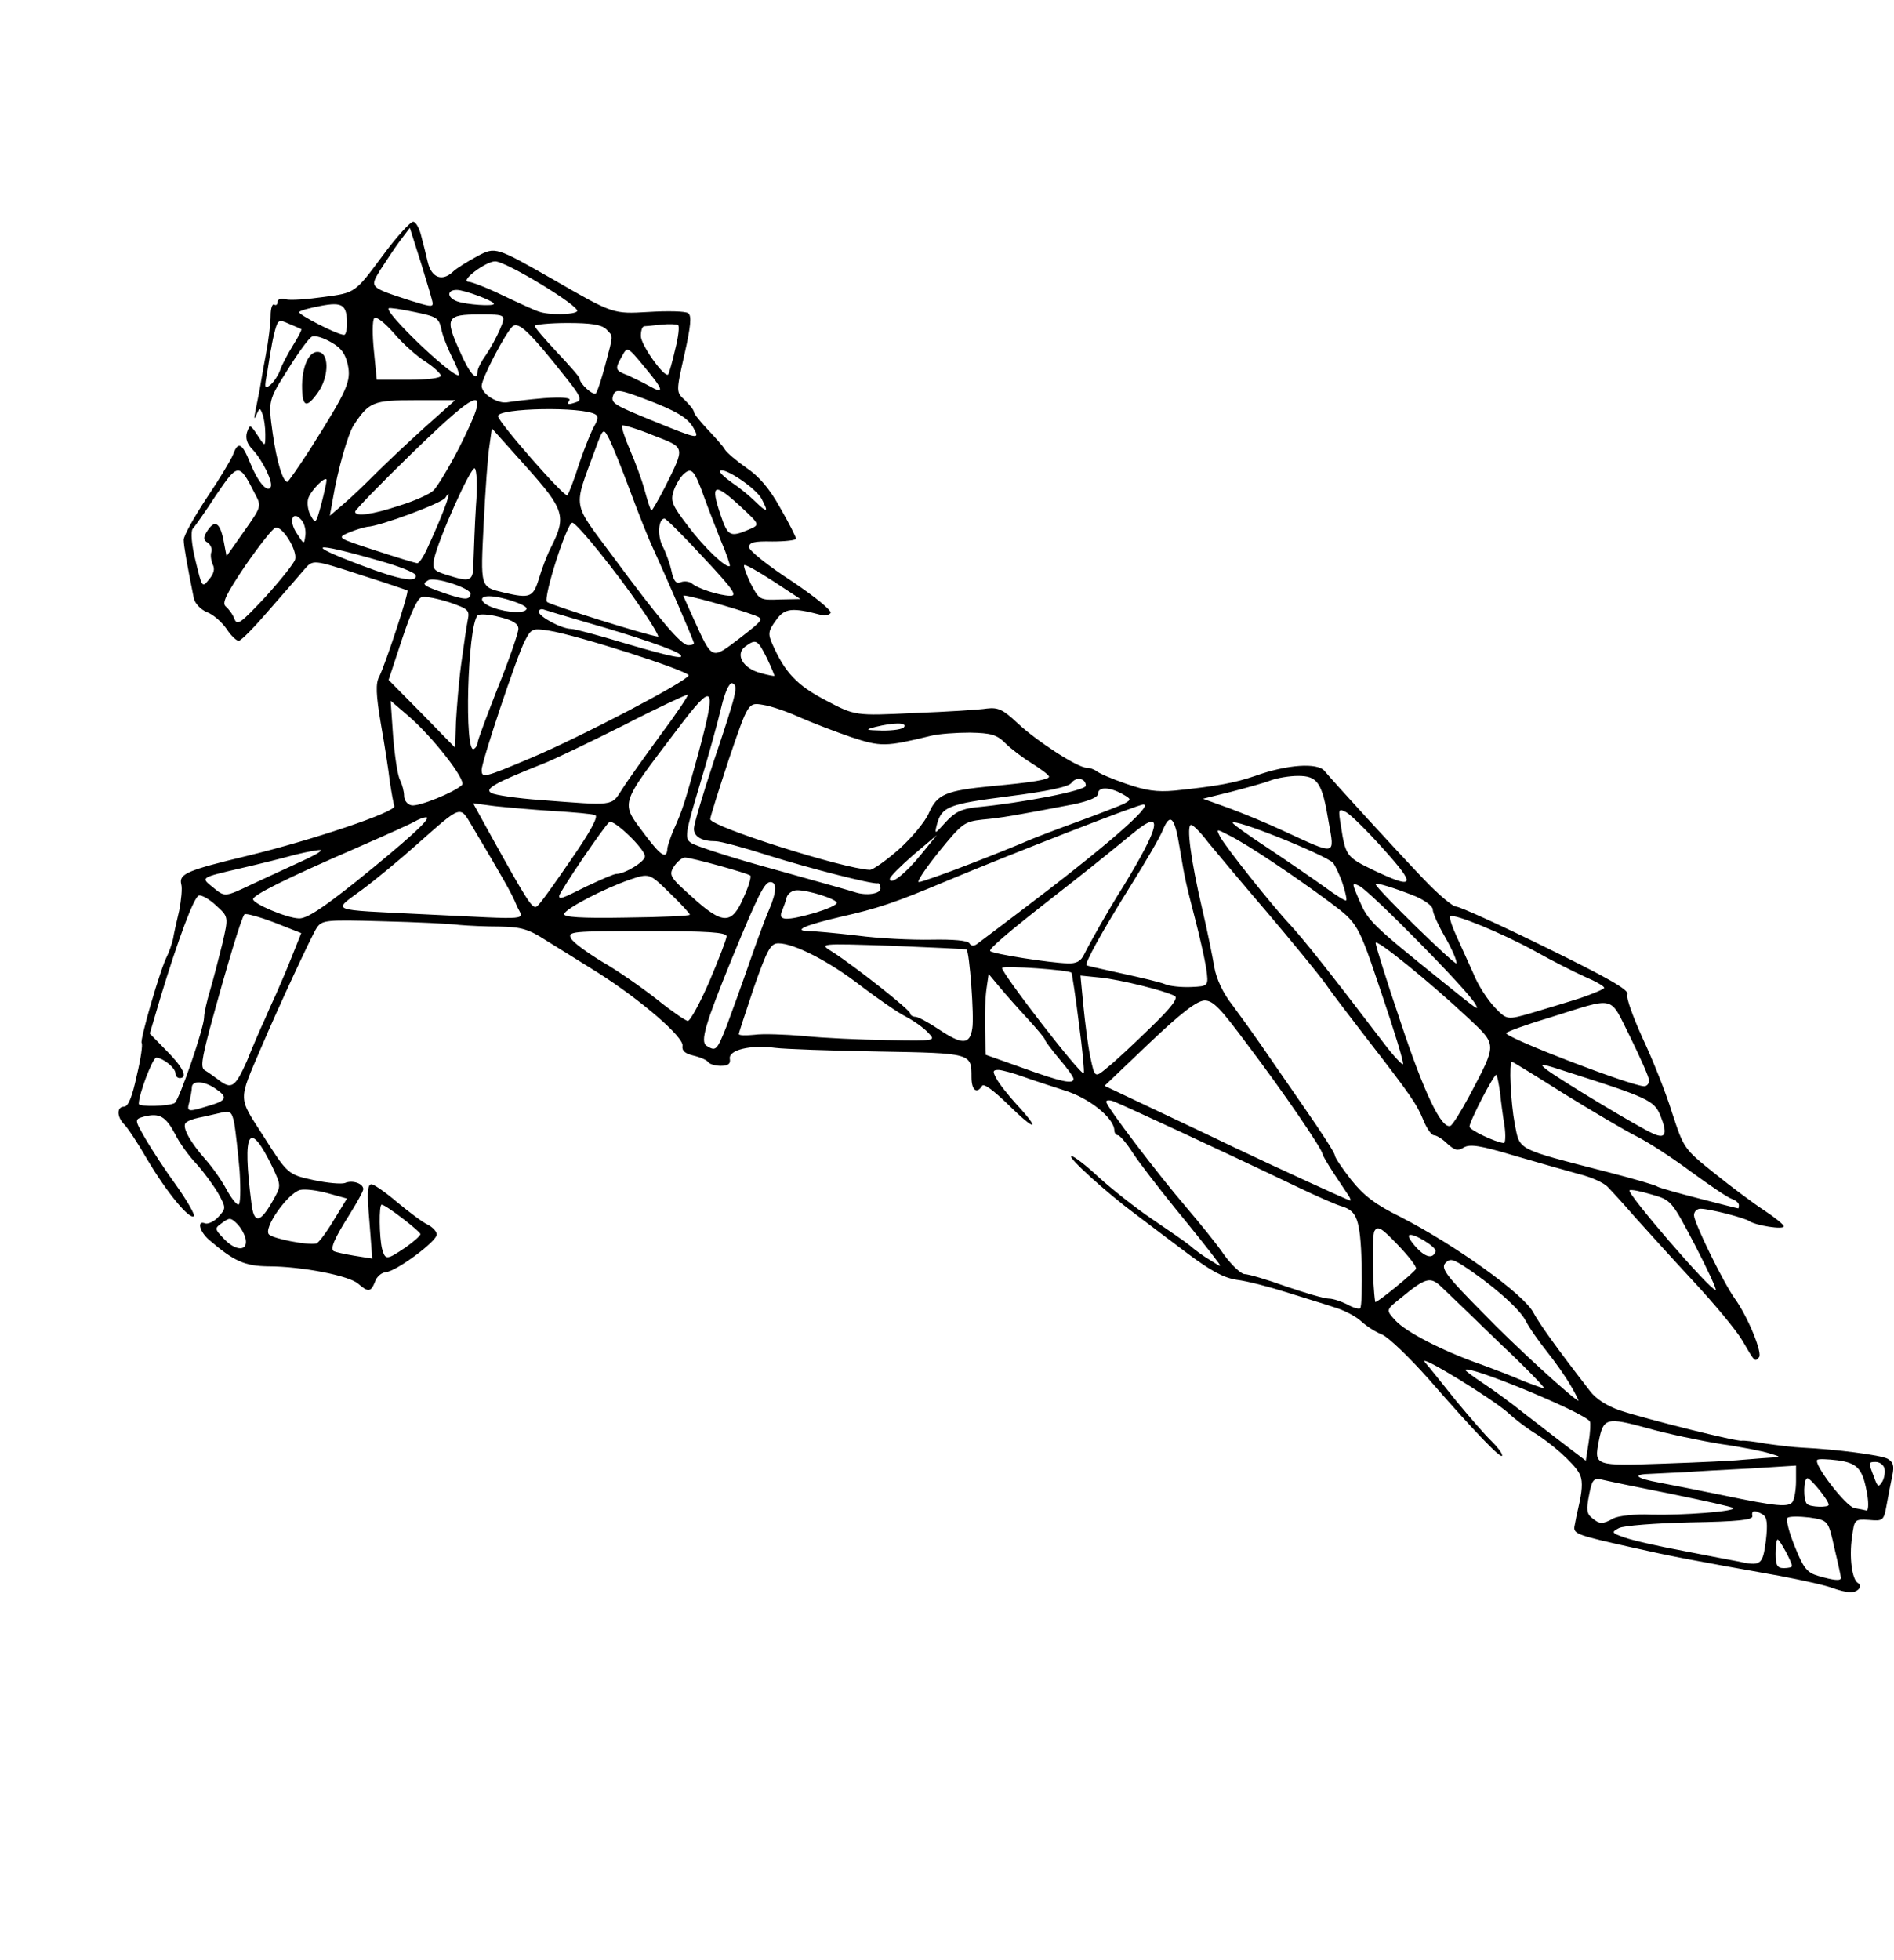 <svg version="1.1" width="464" height="480" viewBox="0 0 464 480" xmlns:xlink="http://www.w3.org/1999/xlink" xmlns="http://www.w3.org/2000/svg">
  <desc>Created with Raven (http://www.aviary.com)</desc>
  <defs/>
  <g id="Layer_1256850979402" opacity="1">
    <g id="Layer_1256850979403" opacity="1">
      <path d="M4490 3889M4490 3889C4476 3883 4418 3870 4360 3859C4141 3820 4094 3811 4001 3790C3866 3760 3855 3756 3857 3739C3858 3732 3864 3703 3870 3677C3877 3643 3877 3622 3869 3608C3856 3583 3798 3532 3756 3507C3739 3496 3712 3476 3695 3460C3656 3425 3470 3311 3491 3336C3500 3346 3534 3389 3567 3430C3601 3471 3640 3516 3654 3529C3668 3543 3680 3558 3680 3564C3680 3576 3616 3510 3500 3377C3453 3324 3402 3275 3386 3268C3370 3262 3347 3247 3334 3235C3321 3223 3292 3208 3268 3201C3244 3193 3191 3177 3150 3164C3109 3151 3055 3137 3030 3134C2997 3129 2965 3111 2910 3070C2869 3039 2810 2995 2780 2972C2710 2920 2612 2831 2625 2831C2631 2831 2661 2854 2692 2883C2724 2912 2782 2958 2822 2985C2862 3012 2904 3041 2915 3050C2926 3060 2948 3076 2965 3086C2995 3105 2995 3105 2975 3079C2964 3064 2921 3010 2879 2959C2837 2907 2790 2846 2775 2823C2760 2799 2743 2780 2739 2780C2734 2780 2730 2774 2730 2768C2729 2737 2667 2688 2607 2670C2573 2659 2527 2644 2505 2636C2483 2628 2457 2621 2447 2620C2432 2620 2431 2623 2441 2641C2447 2653 2470 2682 2491 2705C2551 2770 2537 2771 2471 2706C2435 2671 2410 2652 2406 2659C2393 2680 2380 2670 2380 2638C2380 2579 2381 2579 2153 2575C2037 2573 1922 2569 1899 2566C1839 2558 1784 2571 1788 2593C1790 2605 1784 2610 1766 2610C1752 2610 1739 2606 1735 2601C1732 2596 1716 2589 1699 2585C1678 2580 1670 2573 1672 2561C1676 2540 1569 2448 1465 2382C1423 2356 1366 2320 1338 2303C1295 2275 1276 2270 1225 2269C1192 2269 1147 2267 1125 2265C1103 2262 1019 2258 937 2256C799 2252 789 2253 776 2272C765 2288 683 2464 640 2565C583 2698 583 2685 644 2780C705 2876 705 2876 769 2890C802 2897 836 2900 845 2897C863 2889 890 2898 890 2912C890 2917 875 2944 857 2973C819 3033 808 3058 818 3064C822 3066 844 3071 868 3075L912 3082L905 2991C899 2922 900 2900 910 2900C916 2900 945 2920 973 2944C1002 2968 1035 2993 1048 2999C1060 3005 1070 3016 1070 3023C1070 3040 971 3113 946 3115C935 3116 923 3126 919 3138C909 3164 902 3165 878 3144C857 3124 739 3101 657 3101C599 3100 574 3089 512 3036C488 3015 482 2987 503 2996C510 2998 525 2991 535 2980C554 2959 554 2958 535 2923C524 2904 500 2871 482 2851C463 2831 439 2798 429 2777C406 2734 391 2725 354 2734C329 2741 329 2741 356 2788C371 2814 405 2866 432 2903C459 2941 478 2975 475 2978C465 2988 409 2921 360 2838C337 2798 311 2759 303 2752C286 2734 286 2710 304 2710C314 2710 324 2686 335 2634C345 2593 350 2557 347 2554C342 2548 393 2372 409 2342C414 2332 421 2312 424 2299C426 2286 433 2255 439 2230C444 2204 447 2175 444 2165C438 2140 459 2131 605 2096C766 2057 971 1988 966 1974C964 1968 959 1941 955 1914C952 1887 942 1823 933 1772C921 1701 920 1673 929 1657C944 1627 1003 1449 998 1446C997 1445 944 1427 881 1407C767 1370 767 1370 746 1394C735 1407 696 1452 660 1493C624 1535 591 1569 585 1569C580 1570 566 1557 555 1540C544 1524 523 1505 507 1499C492 1493 478 1478 475 1466C459 1386 450 1337 450 1322C450 1312 475 1267 506 1220C537 1174 566 1126 571 1113C583 1080 593 1084 613 1134C632 1181 655 1207 663 1193C670 1182 644 1128 619 1101C605 1087 601 1073 605 1059C612 1039 613 1039 631 1066C650 1095 650 1095 650 1063C650 1046 647 1024 643 1014C637 998 636 998 628 1016C622 1029 622 1026 626 1005C629 989 634 966 636 955C638 944 644 906 651 870C658 834 663 791 663 773C663 755 667 743 672 746C676 749 680 746 680 739C680 733 688 730 700 733C711 736 753 733 795 727C870 717 870 717 936 628C972 579 1007 541 1013 543C1020 545 1028 561 1032 578C1037 596 1044 625 1048 642C1057 680 1083 690 1109 666C1118 657 1146 640 1170 627C1214 604 1214 604 1358 686C1502 769 1502 769 1588 764C1636 761 1680 762 1686 767C1695 773 1692 800 1677 867C1656 960 1656 960 1678 980C1690 992 1700 1004 1700 1009C1700 1013 1715 1032 1733 1051C1751 1070 1771 1092 1776 1101C1781 1109 1805 1129 1829 1146C1859 1166 1885 1196 1911 1243C1933 1281 1950 1315 1950 1319C1950 1323 1924 1326 1892 1326C1848 1325 1835 1328 1835 1340C1835 1348 1881 1385 1938 1422C1995 1460 2038 1495 2035 1501C2031 1506 2021 1509 2012 1506C1940 1487 1922 1489 1901 1519C1882 1545 1881 1552 1892 1577C1923 1647 1952 1678 2023 1715C2095 1753 2095 1753 2240 1746C2320 1743 2400 1738 2418 1735C2445 1732 2457 1737 2493 1771C2540 1815 2640 1880 2662 1880C2670 1880 2680 1884 2686 1888C2691 1893 2723 1907 2758 1919C2807 1936 2834 1940 2878 1936C2984 1925 3025 1917 3075 1900C3153 1872 3228 1867 3245 1888C3271 1919 3422 2084 3488 2153C3523 2190 3559 2220 3567 2220C3576 2220 3675 2265 3787 2320C3940 2395 3991 2424 3987 2435C3983 2443 4001 2491 4024 2542C4048 2593 4081 2675 4096 2724C4125 2812 4125 2813 4200 2873C4241 2906 4296 2947 4322 2964C4348 2981 4370 2999 4370 3003C4370 3012 4301 3001 4285 2990C4273 2982 4188 2960 4166 2960C4157 2960 4150 2967 4150 2976C4150 2994 4222 3141 4250 3180C4283 3226 4319 3315 4309 3324C4299 3335 4300 3337 4268 3282C4254 3258 4200 3193 4148 3137C4096 3081 4032 3010 4005 2980C3979 2950 3949 2917 3939 2907C3929 2896 3897 2882 3868 2875C3839 2867 3768 2847 3710 2830C3627 2805 3601 2801 3586 2810C3571 2819 3564 2817 3546 2801C3534 2789 3519 2780 3513 2780C3507 2780 3495 2763 3487 2743C3471 2704 3457 2683 3346 2540C3310 2493 3265 2435 3248 2410C3230 2385 3166 2307 3105 2235C3044 2164 2979 2086 2960 2063C2942 2039 2923 2020 2918 2020C2906 2020 2917 2105 2945 2225C2958 2280 2971 2345 2975 2369C2980 2397 2996 2432 3019 2461C3039 2488 3070 2531 3088 2557C3106 2583 3154 2653 3195 2712C3236 2771 3270 2823 3270 2829C3270 2834 3288 2861 3310 2889C3341 2928 3370 2950 3431 2980C3562 3047 3734 3169 3757 3215C3771 3241 3812 3299 3895 3406C3910 3426 3937 3443 3969 3454C4036 3476 4257 3531 4267 3528C4271 3527 4298 3530 4325 3535C4353 3539 4393 3544 4415 3545C4498 3549 4606 3563 4624 3572C4638 3580 4641 3589 4636 3613C4632 3631 4626 3663 4622 3685C4615 3724 4613 3725 4579 3722C4543 3720 4543 3720 4537 3765C4530 3813 4537 3867 4551 3876C4565 3884 4551 3900 4532 3899C4523 3899 4504 3894 4490 3889M4510 3864C4510 3861 4503 3828 4494 3791C4479 3723 4479 3723 4433 3716C4407 3713 4383 3713 4379 3717C4375 3722 4383 3753 4397 3787C4418 3840 4427 3851 4454 3859C4492 3870 4510 3872 4510 3864M4390 3835C4390 3825 4360 3770 4355 3770C4352 3770 4350 3786 4350 3805C4350 3833 4354 3840 4370 3840C4381 3840 4390 3838 4390 3835M4326 3774C4331 3731 4329 3716 4319 3709C4299 3697 4290 3698 4293 3713C4294 3722 4257 3726 4141 3728C4055 3730 3977 3736 3966 3742C3947 3752 3948 3754 3980 3765C3999 3772 4065 3787 4125 3798C4186 3810 4244 3821 4255 3823C4314 3836 4318 3833 4326 3774M3953 3718C3965 3712 4006 3707 4045 3709C4121 3711 4254 3701 4246 3693C4244 3690 4175 3675 4093 3658C4012 3642 3935 3626 3923 3623C3904 3619 3900 3624 3893 3661C3886 3696 3887 3707 3900 3717C3919 3733 3926 3733 3953 3718M4575 3663C4564 3597 4552 3583 4502 3576C4477 3573 4454 3572 4452 3575C4442 3585 4522 3689 4543 3693C4555 3695 4569 3698 4573 3699C4577 3699 4578 3683 4575 3663M4392 3677C4396 3670 4400 3648 4400 3627L4400 3589L4288 3596C4226 3599 4155 3603 4130 3605C4105 3606 4067 3608 4046 3609C3996 3610 4006 3620 4067 3631C4094 3636 4164 3650 4223 3662C4352 3689 4383 3692 4392 3677M4480 3685C4480 3674 4436 3620 4428 3620C4418 3620 4417 3674 4427 3683C4435 3691 4480 3692 4480 3685M4616 3594C4613 3586 4604 3580 4595 3580C4577 3580 4577 3581 4591 3617C4600 3642 4602 3643 4612 3627C4617 3617 4619 3602 4616 3594M4265 3575C4282 3574 4311 3571 4330 3570C4365 3568 4365 3568 4335 3559C4319 3554 4265 3543 4215 3536C4166 3528 4084 3511 4035 3497C3936 3470 3928 3472 3917 3528C3905 3590 3905 3590 4078 3584C4165 3581 4249 3577 4265 3575M3895 3481C3882 3459 3590 3339 3590 3355C3590 3357 3609 3371 3633 3387C3656 3402 3700 3434 3730 3458C3760 3481 3808 3518 3835 3539L3885 3577L3892 3532C3896 3507 3897 3484 3895 3481M3848 3393C3836 3372 3810 3335 3790 3310C3770 3285 3746 3251 3737 3233C3721 3203 3652 3143 3584 3099C3557 3082 3551 3082 3540 3094C3530 3107 3546 3127 3632 3214C3713 3298 3855 3427 3867 3430C3868 3430 3860 3413 3848 3393M3673 3288C3609 3226 3545 3164 3532 3152C3504 3125 3493 3128 3430 3180C3395 3208 3395 3208 3419 3234C3445 3262 3534 3308 3625 3340C3658 3352 3705 3370 3730 3381C3755 3391 3778 3399 3783 3400C3787 3400 3738 3349 3673 3288M3336 3094C3332 2986 3325 2966 3287 2954C3275 2951 3225 2929 3175 2905C3002 2822 2745 2703 2728 2697C2718 2693 2710 2694 2710 2698C2710 2709 2838 2877 2905 2955C2938 2994 2981 3046 2999 3073C3018 3099 3041 3120 3049 3120C3058 3120 3103 3133 3150 3150C3197 3166 3244 3180 3255 3180C3266 3180 3286 3187 3300 3194C3314 3202 3328 3206 3332 3204C3336 3201 3337 3152 3336 3094M3469 3107C3471 3102 3451 3076 3424 3048C3384 3006 3375 3001 3367 3015C3361 3027 3362 3141 3369 3188C3370 3194 3466 3115 3469 3107M4153 3050C4095 2940 4095 2939 4046 2925C4019 2917 3995 2912 3992 2915C3985 2922 4188 3158 4203 3159C4207 3160 4184 3110 4153 3050M993 3055C1013 3041 1030 3026 1030 3022C1029 3015 945 2950 935 2950C928 2950 929 3029 936 3058C944 3086 947 3086 993 3055M3517 3064C3520 3054 3460 3017 3452 3025C3449 3028 3457 3041 3470 3055C3493 3080 3511 3083 3517 3064M602 3035C600 3024 591 3007 581 2997C566 2982 562 2981 545 2994C525 3008 525 3009 550 3035C578 3064 607 3064 602 3035M817 2989L850 2935L803 2922C778 2915 747 2911 735 2914C705 2922 644 3008 659 3023C669 3033 753 3050 775 3045C780 3044 799 3019 817 2989M668 2941C689 2904 689 2904 668 2859C610 2739 593 2768 616 2947C622 2997 637 2996 668 2941M4260 2951C4260 2946 4252 2939 4243 2936C4233 2933 4189 2903 4145 2871C4101 2838 4040 2798 4010 2783C3980 2768 3899 2720 3831 2678C3763 2635 3706 2600 3704 2600C3696 2600 3701 2700 3711 2753C3724 2818 3713 2812 3938 2870C4000 2886 4056 2902 4061 2906C4066 2909 4112 2922 4163 2935C4213 2948 4256 2959 4258 2959C4259 2960 4260 2956 4260 2951M587 2867C583 2821 577 2769 574 2751C568 2722 564 2719 541 2725C527 2728 503 2734 487 2737C472 2740 457 2746 454 2751C447 2763 467 2798 504 2840C521 2859 544 2892 555 2913C566 2933 579 2950 584 2950C589 2950 590 2915 587 2867M3304 2928C3299 2921 3283 2896 3268 2874C3253 2851 3240 2829 3240 2826C3240 2815 3144 2674 3056 2558C2990 2469 2972 2450 2951 2450C2932 2451 2895 2479 2815 2555L2706 2659L2820 2713C2883 2743 2973 2785 3020 2808C3125 2858 3304 2940 3308 2940C3310 2940 3308 2934 3304 2928M3686 2758C3682 2734 3677 2697 3675 2676C3672 2654 3668 2635 3666 2632C3661 2628 3600 2746 3600 2759C3600 2767 3663 2797 3684 2799C3688 2800 3689 2781 3686 2758M4067 2730C4052 2695 4035 2687 3840 2625C3773 2603 3768 2603 3790 2620C3823 2645 4017 2762 4050 2776C4081 2790 4086 2777 4067 2730M3600 2683C3668 2554 3668 2560 3597 2493C3503 2405 3370 2297 3370 2309C3370 2315 3397 2402 3431 2502C3488 2674 3531 2765 3553 2757C3558 2756 3579 2722 3600 2683M511 2708C556 2695 559 2687 528 2666C501 2647 470 2645 470 2663C470 2669 467 2685 464 2698C457 2723 459 2724 511 2708M428 2701C439 2694 500 2517 500 2491C500 2481 507 2450 515 2424C523 2397 536 2346 545 2310C560 2245 560 2245 529 2217C512 2201 493 2191 487 2193C475 2197 437 2298 393 2443L367 2531L408 2573C449 2614 461 2640 440 2640C435 2640 430 2635 430 2629C430 2615 400 2591 383 2590C374 2590 340 2679 340 2703C340 2711 415 2709 428 2701M605 2598C619 2563 638 2519 647 2500C655 2481 668 2452 676 2435C683 2419 701 2378 714 2345L738 2285L672 2259C635 2245 602 2236 599 2239C592 2245 557 2361 514 2519C494 2595 491 2615 502 2621C509 2625 524 2636 535 2644C567 2669 576 2663 605 2598M4040 2646C4040 2638 4019 2591 3994 2540C3941 2435 3963 2440 3793 2493C3736 2510 3690 2527 3690 2530C3690 2542 3995 2659 4028 2660C4034 2660 4040 2654 4040 2646M2630 2642C2630 2637 2614 2615 2595 2593C2576 2570 2560 2549 2560 2546C2560 2543 2540 2519 2516 2493C2492 2467 2461 2432 2447 2415L2422 2385L2417 2420C2414 2439 2412 2484 2413 2519L2415 2583L2505 2615C2599 2649 2630 2656 2630 2642M2818 2517C2870 2467 2887 2444 2878 2439C2854 2426 2745 2399 2696 2394L2647 2389L2654 2462C2658 2502 2665 2559 2671 2588C2682 2640 2682 2640 2713 2614C2731 2600 2778 2556 2818 2517M2643 2505C2635 2439 2626 2383 2625 2382C2619 2375 2459 2364 2455 2370C2450 2378 2648 2635 2655 2628C2657 2626 2652 2571 2643 2505M3384 2431C3327 2261 3327 2261 3256 2208C3171 2145 3058 2069 3012 2046C2979 2029 2979 2029 2989 2049C3004 2076 3115 2216 3161 2265C3194 2301 3251 2372 3389 2553C3413 2585 3435 2608 3437 2606C3440 2603 3416 2525 3384 2431M1780 2513C1792 2481 1817 2412 1835 2360C1853 2308 1875 2248 1884 2228C1903 2183 1904 2160 1887 2160C1873 2160 1857 2192 1794 2345C1727 2509 1715 2551 1731 2561C1754 2575 1756 2573 1780 2513M2274 2529C2263 2517 2239 2500 2220 2490C2200 2480 2151 2446 2110 2415C2033 2355 1946 2310 1907 2310C1888 2310 1880 2324 1847 2418C1827 2478 1810 2529 1810 2532C1810 2536 1827 2536 1848 2534C1868 2531 1923 2533 1970 2537C2017 2542 2108 2546 2174 2547C2293 2549 2293 2549 2274 2529M2382 2518C2387 2489 2375 2331 2368 2325C2366 2324 2284 2320 2185 2316C2005 2310 2005 2310 2041 2332C2095 2367 2230 2473 2230 2482C2230 2486 2236 2490 2243 2490C2249 2490 2275 2504 2299 2520C2357 2559 2376 2559 2382 2518M1738 2403C1761 2349 1780 2299 1780 2293C1780 2283 1734 2280 1585 2280C1400 2280 1390 2281 1399 2298C1404 2308 1439 2333 1475 2355C1512 2376 1572 2418 1609 2447C1645 2476 1680 2500 1685 2500C1691 2500 1715 2456 1738 2403M3872 2444C3904 2433 3930 2422 3930 2419C3930 2415 3909 2403 3883 2392C3856 2380 3801 2352 3760 2329C3680 2285 3561 2236 3553 2244C3550 2247 3557 2268 3568 2292C3579 2316 3598 2358 3610 2385C3621 2413 3645 2449 3662 2467C3692 2498 3692 2498 3754 2480C3787 2470 3841 2454 3872 2444M3614 2458C3593 2422 3360 2186 3331 2170C3311 2160 3311 2161 3331 2207C3352 2255 3359 2263 3538 2407C3621 2474 3625 2477 3614 2458M2955 2371C2951 2347 2939 2293 2928 2251C2905 2162 2903 2154 2890 2076C2878 2001 2867 1989 2849 2032C2842 2050 2805 2113 2768 2172C2700 2281 2656 2360 2662 2364C2664 2365 2703 2374 2749 2384C2795 2394 2842 2405 2854 2410C2865 2415 2894 2418 2918 2417C2961 2415 2961 2415 2955 2371M3541 2296C3524 2267 3510 2236 3510 2227C3510 2219 3491 2205 3468 2195C3418 2175 3370 2160 3370 2165C3370 2175 3566 2366 3568 2359C3570 2354 3558 2326 3541 2296M2656 2337C2671 2307 2716 2227 2751 2172C2844 2020 2852 1977 2775 2041C2693 2108 2658 2136 2590 2189C2463 2288 2421 2325 2426 2329C2432 2336 2573 2358 2615 2359C2637 2360 2648 2354 2656 2337M2495 2235C2707 2075 2828 1970 2801 1970C2788 1970 2480 2090 2315 2159C2194 2210 2149 2225 2060 2245C1974 2265 1941 2279 1980 2280C1994 2280 2048 2285 2100 2291C2152 2298 2234 2302 2282 2301C2335 2300 2371 2303 2375 2310C2379 2317 2386 2317 2393 2312C2400 2307 2446 2272 2495 2235M872 2159C996 2059 1052 2008 1046 2002C1044 2000 1034 2003 1023 2008C1006 2018 956 2040 865 2080C695 2154 620 2192 620 2202C620 2213 702 2248 732 2249C751 2250 789 2225 872 2159M1266 2218C1254 2188 1232 2150 1156 2022C1126 1972 1132 1970 1020 2069C982 2103 923 2152 888 2178C814 2233 799 2227 1040 2239C1313 2252 1282 2255 1266 2218M1690 2240C1690 2237 1668 2213 1641 2187C1591 2138 1591 2138 1543 2154C1480 2176 1387 2224 1382 2238C1380 2246 1423 2249 1534 2247C1620 2246 1690 2243 1690 2240M1822 2197C1834 2171 1841 2147 1838 2144C1831 2138 1694 2100 1678 2100C1671 2100 1659 2110 1651 2122C1638 2143 1641 2148 1696 2197C1771 2265 1793 2265 1822 2197M1998 2235C2027 2226 2050 2216 2050 2211C2050 2202 1982 2180 1953 2180C1941 2180 1930 2188 1927 2198C1925 2207 1919 2223 1915 2233C1906 2255 1928 2255 1998 2235M1399 2105C1447 2036 1467 1998 1458 1996C1451 1993 1405 1989 1355 1986C1306 1983 1241 1977 1212 1974L1159 1967L1197 2036C1295 2213 1305 2228 1316 2219C1323 2214 1360 2162 1399 2105M3289 2163C3282 2142 3271 2120 3266 2113C3246 2093 3020 2002 3020 2015C3020 2018 3059 2046 3108 2078C3156 2110 3217 2152 3245 2172C3272 2192 3296 2207 3298 2205C3300 2203 3296 2184 3289 2163M737 2110C766 2097 788 2085 786 2082C784 2080 756 2085 723 2093C691 2102 634 2116 595 2125C488 2150 491 2148 523 2174C551 2197 551 2197 618 2165C655 2148 709 2123 737 2110M1438 2170C1472 2154 1504 2140 1510 2140C1531 2140 1580 2110 1580 2097C1580 2079 1504 2006 1493 2013C1482 2020 1370 2185 1370 2194C1370 2203 1374 2202 1438 2170M2157 2176C2157 2168 2154 2162 2151 2163C2138 2166 1985 2127 1883 2095C1824 2076 1765 2060 1753 2060C1719 2060 1700 2049 1700 2029C1700 2019 1722 1944 1749 1863C1806 1693 1809 1679 1794 1673C1787 1671 1776 1694 1767 1732C1759 1767 1735 1853 1714 1923C1678 2043 1677 2053 1693 2064C1702 2071 1794 2101 1897 2129C2001 2158 2090 2183 2095 2185C2122 2194 2157 2189 2157 2176M2256 2093L2295 2045L2237 2094C2206 2121 2180 2147 2180 2152C2180 2169 2217 2141 2256 2093M2378 2115C2443 2090 2504 2065 2515 2060C2526 2055 2580 2034 2635 2014C2690 1994 2744 1973 2754 1968C2772 1958 2772 1957 2749 1944C2718 1927 2690 1926 2690 1944C2690 1952 2669 1961 2633 1969C2487 1997 2452 2003 2407 2007C2362 2012 2357 2016 2300 2086C2267 2127 2245 2160 2251 2160C2257 2160 2314 2140 2378 2115M3390 2080C3350 2035 3308 1994 3298 1989C3279 1979 3278 1981 3285 2022C3296 2095 3299 2099 3363 2130C3466 2179 3471 2170 3390 2080M2202 2080C2233 2052 2267 2012 2276 1990C2296 1945 2317 1936 2430 1925C2529 1916 2570 1909 2570 1902C2570 1898 2551 1884 2529 1870C2506 1856 2477 1834 2463 1820C2442 1799 2428 1795 2376 1794C2343 1794 2299 1797 2280 1802C2169 1829 2158 1829 2085 1805C2047 1792 1990 1770 1960 1757C1930 1743 1889 1729 1869 1726C1833 1720 1833 1720 1786 1858C1761 1934 1740 2000 1740 2006C1740 2024 2068 2128 2131 2130C2139 2130 2171 2107 2202 2080M1635 2077C1636 2070 1642 2052 1649 2035C1672 1984 1677 1968 1710 1848C1757 1674 1750 1666 1660 1785C1514 1978 1519 1962 1583 2048C1620 2097 1634 2105 1635 2077M3255 2013C3239 1916 3228 1900 3180 1900C3159 1900 3129 1905 3113 1911C3098 1917 3054 1929 3016 1939L2947 1956L3011 1979C3046 1992 3107 2017 3145 2035C3275 2095 3270 2096 3255 2013M2390 1977C2506 1966 2660 1936 2660 1924C2660 1906 2637 1901 2625 1917C2618 1927 2565 1938 2471 1950C2323 1969 2307 1975 2295 2020C2289 2044 2290 2043 2317 2013C2339 1989 2355 1981 2390 1977M1132 1922C1143 1911 1060 1804 999 1752L957 1716L963 1803C967 1851 974 1899 980 1910C985 1920 990 1938 990 1949C990 1960 998 1970 1008 1972C1025 1976 1114 1940 1132 1922M1524 1933C1537 1912 1580 1852 1618 1800C1657 1748 1687 1703 1685 1701C1683 1700 1613 1732 1530 1775C1446 1817 1357 1860 1331 1870C1210 1918 1186 1932 1204 1942C1213 1947 1267 1955 1323 1959C1506 1973 1497 1975 1524 1933M1301 1856C1424 1804 1682 1669 1687 1654C1690 1644 1415 1555 1343 1544C1304 1538 1301 1540 1286 1569C1266 1607 1180 1865 1180 1885C1180 1906 1185 1905 1301 1856M1170 1819C1170 1813 1193 1752 1220 1683C1248 1614 1270 1549 1270 1540C1270 1527 1256 1519 1224 1511C1198 1504 1174 1503 1170 1507C1145 1535 1137 1849 1161 1834C1166 1831 1170 1824 1170 1819M1130 1625C1136 1581 1143 1533 1146 1518C1151 1494 1147 1491 1101 1475C1073 1466 1043 1460 1034 1462C1023 1464 1007 1499 985 1565L952 1665L1034 1748L1115 1831L1117 1768C1119 1733 1124 1669 1130 1625M2215 1780C2222 1769 2190 1769 2145 1780C2118 1787 2120 1788 2162 1789C2188 1789 2212 1786 2215 1780M1879 1612C1856 1566 1852 1564 1826 1583C1800 1602 1820 1637 1863 1648C1880 1653 1896 1656 1897 1655C1898 1655 1890 1635 1879 1612M1665 1602C1652 1591 1559 1559 1440 1525C1388 1510 1339 1495 1333 1493C1326 1490 1320 1493 1320 1498C1320 1510 1376 1540 1399 1540C1408 1540 1467 1556 1530 1575C1649 1610 1681 1616 1665 1602M1849 1507C1801 1489 1671 1453 1674 1459C1675 1462 1687 1488 1699 1515C1746 1618 1742 1616 1812 1563C1870 1518 1872 1516 1849 1507M1700 1575C1700 1570 1638 1426 1600 1343C1589 1320 1564 1257 1544 1203C1524 1149 1501 1092 1493 1076C1478 1047 1478 1047 1458 1101C1404 1249 1400 1226 1501 1362C1616 1518 1669 1580 1686 1580C1694 1580 1700 1578 1700 1575M1569 1487C1513 1404 1413 1280 1402 1280C1389 1280 1330 1464 1340 1474C1347 1481 1582 1555 1612 1559C1616 1560 1597 1527 1569 1487M723 1370C729 1348 692 1288 675 1292C668 1294 635 1336 601 1385C554 1455 543 1477 553 1485C560 1491 570 1504 574 1515C581 1533 589 1527 650 1462C687 1421 720 1380 723 1370M1290 1490C1290 1481 1228 1460 1198 1460C1171 1460 1177 1477 1208 1488C1243 1501 1290 1503 1290 1490M1153 1455C1156 1441 1064 1411 1049 1421C1032 1431 1036 1434 1090 1453C1138 1469 1150 1470 1153 1455M1894 1423C1857 1399 1825 1381 1823 1384C1821 1386 1828 1406 1839 1429C1860 1469 1861 1470 1911 1468L1961 1467L1894 1423M1320 1418C1327 1394 1340 1359 1350 1340C1388 1265 1383 1248 1290 1144L1205 1049L1199 1092C1195 1116 1189 1201 1185 1281C1177 1440 1176 1437 1234 1451C1298 1466 1306 1463 1320 1418M1723 1365C1675 1313 1632 1270 1628 1270C1613 1270 1610 1311 1623 1337C1631 1352 1641 1380 1645 1398C1650 1422 1656 1430 1667 1426C1676 1422 1688 1424 1694 1428C1710 1442 1762 1458 1788 1459C1808 1460 1797 1444 1723 1365M521 1382C517 1372 515 1359 518 1351C520 1344 516 1334 509 1329C498 1323 498 1316 506 1303C525 1272 538 1278 547 1320L555 1362L598 1301C641 1240 641 1240 624 1208C586 1133 583 1133 529 1213C503 1253 477 1290 472 1295C467 1302 469 1333 479 1373C495 1439 495 1440 512 1419C524 1405 527 1393 521 1382M1018 1408C1016 1402 976 1386 929 1373C762 1325 743 1331 887 1385C979 1420 1024 1428 1018 1408M1160 1373C1161 1346 1163 1286 1166 1239C1170 1190 1168 1150 1163 1147C1154 1141 1072 1324 1063 1371C1059 1393 1063 1398 1092 1407C1155 1427 1160 1425 1160 1373M1766 1324C1753 1291 1735 1245 1726 1220C1702 1153 1695 1144 1677 1159C1668 1166 1657 1184 1651 1200C1642 1227 1645 1235 1686 1289C1726 1342 1780 1393 1788 1386C1789 1384 1780 1356 1766 1324M1049 1338C1091 1247 1112 1185 1091 1219C1083 1232 930 1289 900 1290C892 1291 872 1297 855 1304C825 1317 825 1317 920 1348C972 1365 1018 1379 1022 1379C1027 1380 1039 1361 1049 1338M739 1274C717 1248 706 1275 727 1306C745 1334 745 1334 748 1312C750 1299 746 1282 739 1274M1834 1297C1862 1285 1862 1285 1816 1242C1749 1180 1739 1184 1766 1263C1783 1313 1789 1316 1834 1297M800 1176C800 1162 761 1201 755 1221C752 1231 754 1250 761 1262C773 1284 774 1283 787 1235C794 1208 800 1181 800 1176M922 1158C946 1134 999 1084 1040 1047L1115 980L1018 980C914 980 904 984 866 1042C852 1065 828 1147 815 1224L808 1263L843 1233C863 1216 898 1182 922 1158M979 1238C1015 1227 1053 1210 1062 1201C1071 1192 1100 1145 1125 1096C1205 937 1184 940 1006 1113C931 1186 870 1249 870 1253C870 1266 913 1260 979 1238M1629 1193C1679 1092 1680 1097 1600 1066C1561 1050 1527 1040 1524 1042C1522 1045 1530 1071 1543 1101C1556 1131 1573 1176 1580 1203C1587 1229 1594 1250 1596 1250C1598 1250 1613 1224 1629 1193M1866 1222C1853 1196 1774 1143 1764 1153C1761 1156 1774 1168 1792 1181C1810 1193 1836 1214 1849 1227C1880 1257 1884 1256 1866 1222M1419 1135C1432 1097 1449 1055 1456 1043C1465 1028 1466 1019 1459 1015C1428 995 1220 999 1220 1019C1220 1033 1384 1220 1390 1213C1393 1209 1407 1174 1419 1135M761 1098C850 957 861 934 852 893C846 866 836 852 811 838C792 827 772 821 765 824C758 826 731 863 705 905C657 981 657 981 668 1061C678 1131 693 1180 704 1180C706 1180 732 1143 761 1098M1700 1050C1686 1023 1657 1006 1577 976C1519 954 1508 953 1503 966C1495 987 1500 990 1603 1032C1711 1076 1714 1076 1700 1050M1333 975C1377 972 1399 974 1395 980C1388 991 1392 992 1414 984C1426 979 1421 968 1389 928C1299 814 1271 787 1256 799C1239 814 1180 926 1180 945C1180 965 1220 990 1244 985C1256 983 1296 978 1333 975M1483 893C1503 817 1503 825 1485 806C1473 795 1448 791 1390 791C1346 791 1310 795 1310 798C1310 802 1335 831 1365 863C1395 895 1420 923 1420 927C1420 940 1454 970 1460 963C1464 958 1474 927 1483 893M1580 900C1537 848 1537 848 1524 872C1506 904 1506 907 1538 919C1553 926 1576 937 1590 945C1629 967 1626 955 1580 900M686 907C690 895 704 868 717 847C731 825 740 807 738 806C736 805 723 799 708 793C684 782 681 783 674 808C670 823 666 842 665 850C663 858 659 885 655 910C647 951 648 954 663 942C672 934 682 918 686 907M1080 920C1080 915 1063 899 1043 886C1022 873 987 842 965 816C943 791 922 774 917 779C912 784 912 820 916 859L923 930L1001 930C1046 930 1080 926 1080 920M1109 878C1097 854 1084 822 1081 805C1075 778 1069 775 1015 764C982 757 954 753 952 755C942 765 1101 918 1123 919C1127 920 1121 901 1109 878M1170 909C1170 903 1179 885 1190 870C1201 854 1217 825 1225 806C1240 770 1240 770 1175 770C1094 770 1089 778 1126 859C1150 915 1170 937 1170 909M1654 856C1662 825 1665 798 1661 796C1658 794 1639 793 1620 795C1601 797 1582 799 1578 799C1573 800 1570 810 1570 823C1570 845 1628 926 1637 917C1639 914 1647 887 1654 856M850 793C850 746 839 739 786 749C760 754 736 760 733 764C728 769 826 820 843 820C847 820 850 808 850 793M1414 762C1421 750 1240 640 1213 640C1190 640 1125 689 1148 690C1155 690 1194 705 1233 724C1273 743 1312 761 1320 763C1344 772 1408 771 1414 762M1060 743C1060 738 1047 695 1032 646L1004 558L979 591C965 610 944 642 931 662C906 704 904 703 1005 736C1053 751 1060 752 1060 743M1210 744C1210 737 1138 710 1119 710C1094 710 1095 729 1120 738C1142 746 1210 751 1210 744" id="ShapeObject_1256850979405" stroke="none" style="fill:#000000;fill-opacity:1" transform="matrix(0.1,0,0,0.1,0,0)" opacity="1"/>
      <path d="M740 943M740 943C741 890 761 854 785 863C807 872 804 926 779 961C750 1002 740 997 740 943" id="ShapeObject_1256850979407" stroke="none" style="fill:#000000;fill-opacity:1" transform="matrix(0.1,0,0,0.1,0,0)" opacity="1"/>
    </g>
  </g>
</svg>